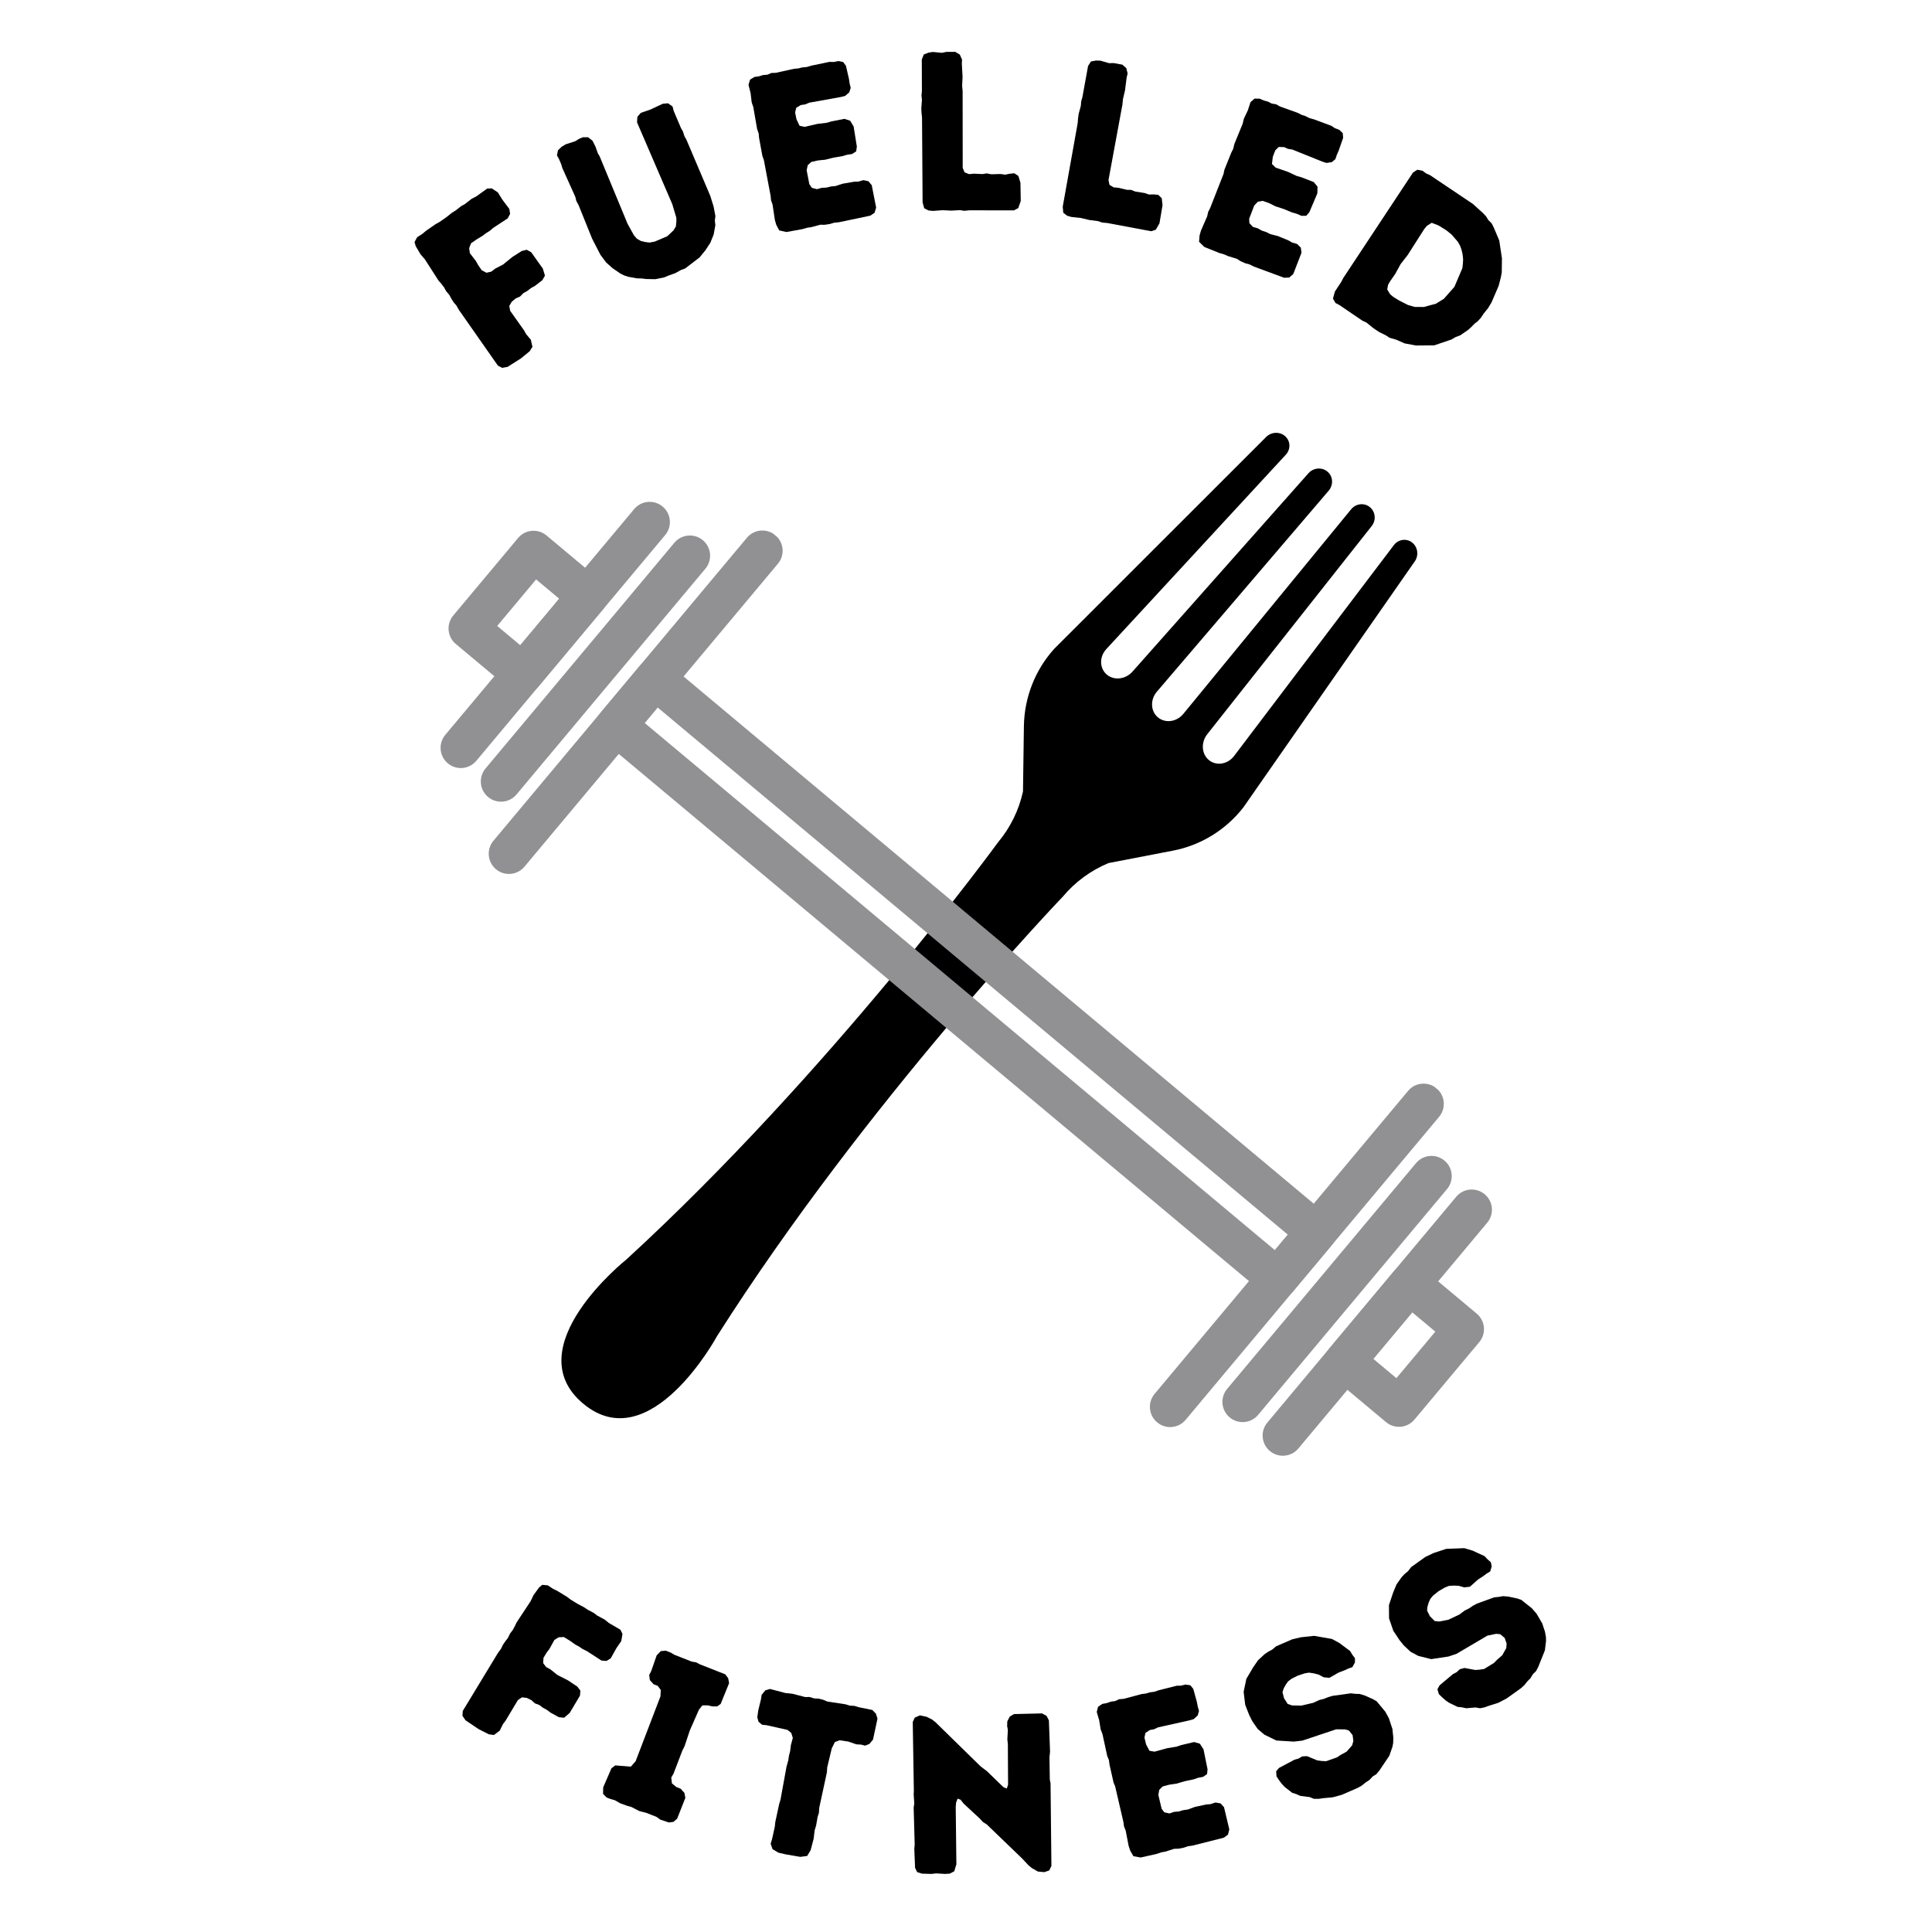 <svg xmlns="http://www.w3.org/2000/svg" xmlns:xlink="http://www.w3.org/1999/xlink" width="500" zoomAndPan="magnify" viewBox="0 0 375 375" height="500" preserveAspectRatio="xMidYMid meet" version="1.0"><defs><g/><clipPath id="0871ebc954"><path d="M 108 84 L 276 84 L 276 276 L 108 276 Z M 108 84 " clip-rule="nonzero"/></clipPath><clipPath id="09d9437364"><path d="M 243.262 79.484 L 280.297 110.492 L 131.711 287.949 L 94.676 256.938 Z M 243.262 79.484 " clip-rule="nonzero"/></clipPath><clipPath id="7d2461c201"><path d="M 243.262 79.484 L 280.297 110.492 L 131.711 287.949 L 94.676 256.938 Z M 243.262 79.484 " clip-rule="nonzero"/></clipPath><clipPath id="479c5a4b8b"><path d="M 243.262 79.484 L 280.297 110.492 L 131.711 287.949 L 94.676 256.938 Z M 243.262 79.484 " clip-rule="nonzero"/></clipPath><clipPath id="6514cac593"><path d="M 245 230 L 290 230 L 290 283 L 245 283 Z M 245 230 " clip-rule="nonzero"/></clipPath><clipPath id="d32a3f2b4c"><path d="M 121.277 79.484 L 308.059 235.742 L 253.824 300.574 L 67.039 144.32 Z M 121.277 79.484 " clip-rule="nonzero"/></clipPath><clipPath id="2c9e3d6169"><path d="M 121.277 79.484 L 308.059 235.742 L 253.824 300.574 L 67.039 144.32 Z M 121.277 79.484 " clip-rule="nonzero"/></clipPath><clipPath id="ee7550f3f1"><path d="M 237 224 L 282 224 L 282 277 L 237 277 Z M 237 224 " clip-rule="nonzero"/></clipPath><clipPath id="1a88125fda"><path d="M 121.277 79.484 L 308.059 235.742 L 253.824 300.574 L 67.039 144.32 Z M 121.277 79.484 " clip-rule="nonzero"/></clipPath><clipPath id="9215acb5c7"><path d="M 121.277 79.484 L 308.059 235.742 L 253.824 300.574 L 67.039 144.32 Z M 121.277 79.484 " clip-rule="nonzero"/></clipPath><clipPath id="3bfbeb88c8"><path d="M 223 210 L 281 210 L 281 277 L 223 277 Z M 223 210 " clip-rule="nonzero"/></clipPath><clipPath id="77f9b76774"><path d="M 121.277 79.484 L 308.059 235.742 L 253.824 300.574 L 67.039 144.32 Z M 121.277 79.484 " clip-rule="nonzero"/></clipPath><clipPath id="1f9070ea80"><path d="M 121.277 79.484 L 308.059 235.742 L 253.824 300.574 L 67.039 144.32 Z M 121.277 79.484 " clip-rule="nonzero"/></clipPath><clipPath id="be922d826e"><path d="M 115 127 L 260 127 L 260 253 L 115 253 Z M 115 127 " clip-rule="nonzero"/></clipPath><clipPath id="f57a41d0e2"><path d="M 121.277 79.484 L 308.059 235.742 L 253.824 300.574 L 67.039 144.32 Z M 121.277 79.484 " clip-rule="nonzero"/></clipPath><clipPath id="d8caa669a3"><path d="M 121.277 79.484 L 308.059 235.742 L 253.824 300.574 L 67.039 144.32 Z M 121.277 79.484 " clip-rule="nonzero"/></clipPath><clipPath id="69fb688a59"><path d="M 257 245 L 289 245 L 289 277 L 257 277 Z M 257 245 " clip-rule="nonzero"/></clipPath><clipPath id="48edb6d31e"><path d="M 121.277 79.484 L 308.059 235.742 L 253.824 300.574 L 67.039 144.32 Z M 121.277 79.484 " clip-rule="nonzero"/></clipPath><clipPath id="3f75caa7ed"><path d="M 121.277 79.484 L 308.059 235.742 L 253.824 300.574 L 67.039 144.32 Z M 121.277 79.484 " clip-rule="nonzero"/></clipPath><clipPath id="5bc8ea7426"><path d="M 85 97 L 131 97 L 131 150 L 85 150 Z M 85 97 " clip-rule="nonzero"/></clipPath><clipPath id="1d66f230fb"><path d="M 121.277 79.484 L 308.059 235.742 L 253.824 300.574 L 67.039 144.32 Z M 121.277 79.484 " clip-rule="nonzero"/></clipPath><clipPath id="427ce9e850"><path d="M 121.277 79.484 L 308.059 235.742 L 253.824 300.574 L 67.039 144.32 Z M 121.277 79.484 " clip-rule="nonzero"/></clipPath><clipPath id="84a5c1075d"><path d="M 93 103 L 138 103 L 138 156 L 93 156 Z M 93 103 " clip-rule="nonzero"/></clipPath><clipPath id="cbc26c9456"><path d="M 121.277 79.484 L 308.059 235.742 L 253.824 300.574 L 67.039 144.32 Z M 121.277 79.484 " clip-rule="nonzero"/></clipPath><clipPath id="41cfb4bf66"><path d="M 121.277 79.484 L 308.059 235.742 L 253.824 300.574 L 67.039 144.32 Z M 121.277 79.484 " clip-rule="nonzero"/></clipPath><clipPath id="c9c8acc4b9"><path d="M 94 102 L 152 102 L 152 170 L 94 170 Z M 94 102 " clip-rule="nonzero"/></clipPath><clipPath id="7e75fc132a"><path d="M 121.277 79.484 L 308.059 235.742 L 253.824 300.574 L 67.039 144.32 Z M 121.277 79.484 " clip-rule="nonzero"/></clipPath><clipPath id="69458838eb"><path d="M 121.277 79.484 L 308.059 235.742 L 253.824 300.574 L 67.039 144.32 Z M 121.277 79.484 " clip-rule="nonzero"/></clipPath><clipPath id="a73d2aced8"><path d="M 87 103 L 118 103 L 118 135 L 87 135 Z M 87 103 " clip-rule="nonzero"/></clipPath><clipPath id="c1e6d427a9"><path d="M 121.277 79.484 L 308.059 235.742 L 253.824 300.574 L 67.039 144.32 Z M 121.277 79.484 " clip-rule="nonzero"/></clipPath><clipPath id="ae58f90301"><path d="M 121.277 79.484 L 308.059 235.742 L 253.824 300.574 L 67.039 144.32 Z M 121.277 79.484 " clip-rule="nonzero"/></clipPath></defs><g fill="#000000" fill-opacity="1"><g transform="translate(94.733, 73.839)"><g><path d="M 1.906 -2.875 L 2.742 -2.438 L 3.785 -2.629 L 6.383 -4.273 L 8.086 -5.672 L 8.617 -6.52 L 8.297 -7.902 L 7.391 -8.98 L 6.984 -9.715 L 4.293 -13.512 L 4.117 -14.457 L 4.613 -15.285 L 5.355 -15.906 L 6.215 -16.289 L 6.836 -16.934 L 7.605 -17.363 L 8.336 -17.926 L 9.109 -18.352 L 10.535 -19.453 L 11.043 -20.34 L 10.629 -21.707 L 8.363 -24.891 L 7.5 -25.359 L 6.543 -25.121 L 4.727 -23.969 L 2.918 -22.496 L 1.387 -21.699 L 0.617 -21.113 L -0.305 -20.898 L -1.227 -21.383 L -1.926 -22.391 L -2.332 -23.125 L -3.531 -24.699 L -3.672 -25.668 L -3.312 -26.613 L -2.156 -27.414 L -1.062 -28.07 L -0.438 -28.555 L 0.309 -29.02 L 1.016 -29.617 L 3.805 -31.449 L 4.273 -32.312 L 4.133 -33.281 L 2.785 -35.07 L 1.906 -36.492 L 0.723 -37.27 L -0.168 -37.242 L -2.305 -35.703 L -3.172 -35.262 L -4.527 -34.211 L -5.227 -33.832 L -6.258 -33.012 L -7.004 -32.547 L -8.07 -31.695 L -9.477 -30.719 L -10.176 -30.34 L -12.016 -29.062 L -12.723 -28.465 L -13.758 -27.801 L -14.273 -26.852 L -14.039 -26.055 L -13.121 -24.5 L -12.262 -23.496 L -9.602 -19.359 L -9.102 -18.797 L -8.539 -18.062 L -8.16 -17.363 L -7.516 -16.586 L -7.137 -15.887 L -6.695 -15.176 L -6.148 -14.543 L -5.645 -13.664 Z M 1.906 -2.875 "/></g></g></g><g fill="#000000" fill-opacity="1"><g transform="translate(116.917, 58.414)"><g><path d="M 14.121 -5.379 L 15.281 -6.016 L 16.066 -6.301 L 18.871 -8.449 L 20 -9.832 L 20.957 -11.289 L 21.605 -12.898 L 21.934 -14.711 L 21.832 -15.621 L 21.945 -16.477 L 21.59 -18.328 L 20.965 -20.355 L 16.332 -31.262 L 15.926 -31.996 L 15.629 -32.918 L 15.273 -33.531 L 13.848 -36.883 L 13.625 -37.742 L 12.742 -38.367 L 11.73 -38.273 L 9.223 -37.109 L 7.473 -36.512 L 6.797 -35.746 L 6.73 -34.668 L 13.574 -18.785 L 14.355 -16.16 L 14.371 -15.453 L 14.27 -14.457 L 13.789 -13.68 L 12.598 -12.555 L 10.172 -11.523 L 9.16 -11.332 L 8.301 -11.441 L 7.449 -11.652 L 6.688 -12.094 L 6.121 -12.758 L 4.883 -15 L -0.523 -28.059 L -0.863 -28.629 L -1.332 -29.957 L -1.91 -31.094 L -2.773 -31.777 L -3.773 -31.777 L -4.543 -31.453 L -5.297 -30.988 L -7.105 -30.41 L -7.902 -29.93 L -8.613 -29.246 L -8.812 -28.258 L -8.387 -27.48 L -7.977 -26.512 L -7.781 -25.832 L -5.258 -20.227 L -5.035 -19.367 L -4.629 -18.637 L -1.984 -12.082 L -0.371 -8.953 L 0.738 -7.469 L 1.969 -6.367 L 3.516 -5.309 L 4.238 -4.949 L 5.07 -4.68 L 6.723 -4.383 L 7.684 -4.363 L 8.445 -4.258 L 10.273 -4.223 L 11.984 -4.566 L 12.793 -4.91 Z M 14.121 -5.379 "/></g></g></g><g fill="#000000" fill-opacity="1"><g transform="translate(147.768, 45.94)"><g><path d="M 15.016 -2.793 L 21.16 -4.082 L 21.988 -4.645 L 22.289 -5.645 L 21.438 -9.992 L 20.797 -10.762 L 19.816 -10.973 L 18.844 -10.695 L 18 -10.664 L 15.793 -10.281 L 14.406 -9.828 L 13.527 -9.746 L 12.586 -9.52 L 11.742 -9.488 L 10.812 -9.219 L 9.824 -9.473 L 9.328 -10.18 L 8.801 -12.895 L 9.012 -13.875 L 9.695 -14.5 L 10.977 -14.797 L 12.383 -14.934 L 14 -15.34 L 15.777 -15.641 L 16.621 -15.895 L 17.621 -16.047 L 18.414 -16.559 L 18.547 -17.48 L 17.922 -21.383 L 17.254 -22.504 L 16.156 -22.871 L 13.613 -22.375 L 12.727 -22.113 L 10.891 -21.891 L 8.41 -21.316 L 7.43 -21.527 L 6.824 -22.797 L 6.562 -24.133 L 6.793 -25.023 L 7.672 -25.555 L 8.5 -25.672 L 9.285 -26.004 L 15.461 -27.117 L 16.273 -27.32 L 17.074 -28.016 L 17.355 -28.875 L 17.145 -29.727 L 17.02 -30.598 L 16.43 -33.164 L 15.883 -33.906 L 14.953 -34.086 L 14.047 -33.906 L 13.238 -33.93 L 9.758 -33.207 L 8.828 -32.934 L 7.949 -32.852 L 7.223 -32.668 L 6.348 -32.586 L 2.832 -31.809 L 1.945 -31.77 L 1.16 -31.438 L 0.367 -31.375 L -0.48 -31.121 L -1.348 -30.996 L -2.188 -30.473 L -2.484 -29.477 L -2.078 -27.855 L -1.863 -26.066 L -1.551 -25.145 L -0.812 -20.902 L -0.508 -20.023 L -0.434 -19.188 L 0.215 -15.648 L 0.492 -14.898 L 1.812 -7.91 L 1.887 -7.074 L 2.184 -6.238 L 2.633 -3.242 L 2.902 -2.309 L 3.477 -1.215 L 4.875 -0.906 L 7.988 -1.469 L 8.918 -1.738 L 9.703 -1.848 L 11.441 -2.32 L 12.293 -2.309 L 13.293 -2.457 L 14.141 -2.711 Z M 15.016 -2.793 "/></g></g></g><g fill="#000000" fill-opacity="1"><g transform="translate(175.747, 40.873)"><g><path d="M 3.328 -1.594 L 3.641 -0.453 L 4.477 -0.02 L 5.355 0.066 L 7.199 -0.074 L 8.91 0.008 L 10.578 -0.086 L 11.414 0.043 L 12.379 -0.051 L 21.066 -0.043 L 21.898 -0.484 L 22.379 -1.848 L 22.32 -5.402 L 21.918 -6.719 L 21.125 -7.242 L 20.203 -7.148 L 19.371 -6.969 L 18.449 -7.098 L 16.648 -7.047 L 15.773 -7.219 L 14.98 -7.086 L 13.27 -7.164 L 12.348 -7.074 L 11.469 -7.422 L 11.113 -8.297 L 11.098 -23.176 L 11.004 -24.23 L 11.086 -25.984 L 10.945 -28.488 L 10.984 -29.32 L 10.543 -30.285 L 9.66 -30.809 L 7.949 -30.801 L 7.074 -30.621 L 5.316 -30.789 L 4.484 -30.656 L 3.562 -30.301 L 3.172 -29.332 L 3.195 -23.188 L 3.113 -22.355 L 3.203 -21.477 L 3.078 -19.852 L 3.125 -18.887 L 3.219 -18.055 Z M 3.328 -1.594 "/></g></g></g><g fill="#000000" fill-opacity="1"><g transform="translate(202.715, 41.071)"><g><path d="M 3.562 -0.957 L 3.664 0.219 L 4.406 0.801 L 5.254 1.043 L 7.09 1.242 L 8.758 1.637 L 10.414 1.848 L 11.211 2.125 L 12.18 2.211 L 20.723 3.809 L 21.621 3.523 L 22.34 2.273 L 22.93 -1.234 L 22.777 -2.602 L 22.094 -3.258 L 21.172 -3.336 L 20.32 -3.312 L 19.438 -3.609 L 17.656 -3.887 L 16.824 -4.215 L 16.023 -4.227 L 14.355 -4.621 L 13.434 -4.699 L 12.633 -5.199 L 12.445 -6.129 L 15.145 -20.758 L 15.246 -21.812 L 15.648 -23.523 L 15.965 -26.008 L 16.156 -26.82 L 15.898 -27.848 L 15.129 -28.523 L 13.445 -28.828 L 12.547 -28.812 L 10.852 -29.301 L 10.008 -29.32 L 9.039 -29.141 L 8.477 -28.258 L 7.379 -22.215 L 7.145 -21.41 L 7.074 -20.531 L 6.652 -18.957 L 6.523 -17.996 L 6.461 -17.16 Z M 3.562 -0.957 "/></g></g></g><g fill="#000000" fill-opacity="1"><g transform="translate(229.149, 46.112)"><g><path d="M 14.203 5.621 L 20.09 7.797 L 21.094 7.758 L 21.875 7.074 L 23.473 2.938 L 23.336 1.945 L 22.617 1.246 L 21.645 0.961 L 20.914 0.539 L 18.84 -0.309 L 17.426 -0.664 L 16.641 -1.062 L 15.723 -1.367 L 14.992 -1.793 L 14.059 -2.059 L 13.359 -2.797 L 13.312 -3.66 L 14.309 -6.242 L 15.008 -6.961 L 15.922 -7.125 L 17.164 -6.691 L 18.43 -6.062 L 20.016 -5.547 L 21.68 -4.859 L 22.531 -4.625 L 23.457 -4.219 L 24.402 -4.23 L 25.004 -4.938 L 26.547 -8.578 L 26.582 -9.883 L 25.844 -10.777 L 23.43 -11.711 L 22.535 -11.961 L 20.863 -12.746 L 18.457 -13.578 L 17.738 -14.281 L 17.902 -15.676 L 18.391 -16.945 L 19.059 -17.582 L 20.086 -17.562 L 20.848 -17.219 L 21.691 -17.086 L 27.516 -14.742 L 28.309 -14.484 L 29.359 -14.645 L 30.051 -15.223 L 30.328 -16.059 L 30.684 -16.863 L 31.551 -19.352 L 31.48 -20.27 L 30.789 -20.914 L 29.93 -21.246 L 29.254 -21.695 L 25.922 -22.934 L 24.988 -23.199 L 24.203 -23.594 L 23.488 -23.824 L 22.703 -24.223 L 19.312 -25.434 L 18.543 -25.871 L 17.699 -26.008 L 16.996 -26.375 L 16.145 -26.609 L 15.34 -26.965 L 14.355 -26.969 L 13.57 -26.285 L 13.055 -24.695 L 12.285 -23.066 L 12.059 -22.117 L 10.43 -18.137 L 10.219 -17.227 L 9.84 -16.48 L 8.5 -13.141 L 8.34 -12.355 L 5.742 -5.734 L 5.359 -4.988 L 5.164 -4.125 L 3.953 -1.344 L 3.688 -0.414 L 3.59 0.82 L 4.613 1.824 L 7.543 3.004 L 8.477 3.27 L 9.199 3.594 L 10.926 4.121 L 11.641 4.582 L 12.566 4.988 L 13.418 5.223 Z M 14.203 5.621 "/></g></g></g><g fill="#000000" fill-opacity="1"><g transform="translate(255.416, 56.2)"><g><path d="M 11.219 7.547 L 12.316 8.27 L 13.551 8.871 L 14.285 9.355 L 15.562 9.723 L 17.234 10.457 L 19.441 10.859 L 22.984 10.828 L 26.301 9.699 L 27.148 9.207 L 27.977 8.91 L 29.504 7.867 L 30.145 7.293 L 30.801 6.621 L 31.43 6.141 L 32.023 5.48 L 32.531 4.711 L 33.414 3.609 L 34.074 2.523 L 35.469 -0.711 L 35.91 -2.418 L 36.074 -3.309 L 36.109 -6.07 L 35.59 -9.512 L 34.543 -11.992 L 34.109 -12.852 L 33.473 -13.48 L 33.043 -14.188 L 32.395 -14.875 L 30.449 -16.629 L 22.141 -22.207 L 21.41 -22.531 L 20.699 -23.051 L 19.676 -23.254 L 18.84 -22.699 L 5.309 -2.234 L 4.922 -1.488 L 3.691 0.383 L 3.309 1.758 L 3.801 2.609 L 4.582 3.02 L 9.008 6.035 L 9.812 6.41 Z M 15.066 1.461 L 14.418 0.93 L 13.84 -0.027 L 14.008 -0.918 L 14.379 -1.566 L 15.406 -3.043 L 16.441 -4.938 L 17.797 -6.676 L 21.055 -11.781 L 21.539 -12.355 L 22.461 -12.957 L 23.801 -12.441 L 25.367 -11.465 L 26.355 -10.652 L 27.52 -9.309 L 27.965 -8.547 L 28.246 -7.781 L 28.461 -6.906 L 28.574 -5.883 L 28.531 -5.02 L 28.426 -4.141 L 26.887 -0.527 L 24.832 1.797 L 23.316 2.742 L 20.945 3.387 L 19.168 3.375 L 17.887 3.004 L 16.191 2.148 Z M 15.066 1.461 "/></g></g></g><g fill="#000000" fill-opacity="1"><g transform="translate(70.949, 318.759)"><g/></g></g><g fill="#000000" fill-opacity="1"><g transform="translate(86.424, 331.509)"><g><path d="M 3.398 0.586 L 3.336 1.523 L 3.934 2.402 L 6.484 4.117 L 8.449 5.113 L 9.441 5.258 L 10.578 4.406 L 11.199 3.141 L 11.707 2.473 L 14.098 -1.52 L 14.891 -2.062 L 15.848 -1.941 L 16.715 -1.512 L 17.41 -0.883 L 18.25 -0.574 L 18.953 -0.043 L 19.766 0.402 L 20.469 0.934 L 22.047 1.797 L 23.062 1.906 L 24.148 0.973 L 26.148 -2.383 L 26.23 -3.363 L 25.629 -4.141 L 23.84 -5.34 L 21.762 -6.402 L 20.414 -7.48 L 19.57 -7.949 L 19.004 -8.703 L 19.07 -9.742 L 19.711 -10.793 L 20.223 -11.457 L 21.176 -13.188 L 22.008 -13.711 L 23.02 -13.762 L 24.219 -13.027 L 25.258 -12.289 L 25.953 -11.914 L 26.68 -11.422 L 27.512 -11.016 L 30.312 -9.199 L 31.293 -9.117 L 32.125 -9.637 L 33.215 -11.594 L 34.16 -12.969 L 34.398 -14.367 L 34.012 -15.168 L 31.742 -16.504 L 30.988 -17.121 L 29.48 -17.938 L 28.852 -18.426 L 27.684 -19.039 L 26.957 -19.531 L 25.75 -20.168 L 24.289 -21.059 L 23.66 -21.547 L 21.75 -22.715 L 20.918 -23.121 L 19.895 -23.797 L 18.816 -23.891 L 18.18 -23.352 L 17.129 -21.887 L 16.555 -20.695 L 13.844 -16.59 L 13.527 -15.91 L 13.086 -15.098 L 12.598 -14.473 L 12.148 -13.562 L 11.66 -12.934 L 11.188 -12.246 L 10.828 -11.488 L 10.227 -10.672 Z M 3.398 0.586 "/></g></g></g><g fill="#000000" fill-opacity="1"><g transform="translate(114.542, 347.627)"><g><path d="M 13.617 5.555 L 15.281 6.117 L 16.176 5.996 L 16.891 5.383 L 18.484 1.34 L 18.301 0.371 L 17.578 -0.434 L 16.723 -0.77 L 15.871 -1.484 L 15.75 -2.617 L 16.18 -3.344 L 17.906 -7.852 L 18.344 -8.719 L 19.34 -11.723 L 21.125 -15.781 L 21.781 -16.609 L 22.824 -16.621 L 23.691 -16.422 L 24.676 -16.414 L 25.344 -16.906 L 26.977 -20.93 L 26.793 -21.898 L 26.234 -22.641 L 21.293 -24.586 L 20.59 -24.957 L 19.707 -25.117 L 16.359 -26.434 L 15.633 -26.863 L 14.695 -27.234 L 13.715 -27.148 L 12.922 -26.328 L 11.852 -23.258 L 11.465 -22.516 L 11.594 -21.52 L 12.316 -20.719 L 13.133 -20.395 L 13.715 -19.598 L 13.648 -18.352 L 8.828 -5.766 L 7.898 -4.719 L 4.883 -4.965 L 4.141 -4.406 L 2.539 -0.699 L 2.512 0.566 L 3.184 1.254 L 3.961 1.562 L 4.77 1.785 L 5.891 2.414 L 7.172 2.871 L 8.02 3.113 L 9.59 3.918 L 10.879 4.238 L 12.879 5.027 Z M 13.617 5.555 "/></g></g></g><g fill="#000000" fill-opacity="1"><g transform="translate(141.226, 357.554)"><g><path d="M 11.211 2.363 L 14.109 2.863 L 15.445 2.688 L 16.117 1.57 L 16.699 -0.641 L 16.902 -2.301 L 17.172 -3.188 L 17.48 -4.918 L 17.723 -5.676 L 17.785 -6.648 L 19.277 -13.555 L 19.332 -14.484 L 20.219 -18.199 L 20.824 -19.422 L 21.746 -19.77 L 23.441 -19.516 L 24.992 -18.98 L 25.922 -18.926 L 26.688 -18.723 L 27.512 -19.051 L 28.223 -19.891 L 29.094 -23.969 L 28.793 -24.926 L 28.09 -25.648 L 25.426 -26.191 L 24.625 -26.441 L 23.695 -26.496 L 22.895 -26.75 L 19.375 -27.285 L 18.551 -27.629 L 17.742 -27.84 L 16.812 -27.895 L 15.883 -28.172 L 15.074 -28.156 L 12.562 -28.801 L 11.203 -28.941 L 8.227 -29.727 L 7.32 -29.461 L 6.605 -28.578 L 6.473 -27.707 L 5.953 -25.574 L 5.766 -24.223 L 5.996 -23.371 L 6.684 -22.785 L 7.562 -22.695 L 11.629 -21.781 L 12.359 -21.184 L 12.66 -20.227 L 12.293 -18.867 L 12.137 -17.648 L 11.898 -16.707 L 11.77 -15.84 L 11.438 -14.652 L 10.266 -8.219 L 10.008 -7.375 L 9.258 -3.898 L 9.16 -2.977 L 8.609 -0.492 L 8.355 0.309 L 8.723 1.367 L 9.883 2.051 Z M 11.211 2.363 "/></g></g></g><g fill="#000000" fill-opacity="1"><g transform="translate(174.384, 363.741)"><g><path d="M 25.883 -1.156 L 27.078 -0.473 L 28.309 -0.359 L 29.27 -0.684 L 29.695 -1.566 L 29.527 -17.586 L 29.383 -18.332 L 29.316 -22.676 L 29.43 -23.73 L 29.203 -29.828 L 28.75 -30.699 L 27.863 -31.168 L 22.422 -31.039 L 21.598 -30.543 L 21.129 -29.613 L 21.102 -28.691 L 21.242 -27.992 L 21.141 -26.145 L 21.242 -25.184 L 21.281 -17.324 L 21.027 -16.574 L 20.363 -16.871 L 17.199 -19.938 L 15.957 -20.883 L 7.172 -29.48 L 6.504 -29.996 L 5.488 -30.508 L 4.168 -30.793 L 3.164 -30.34 L 2.781 -29.5 L 2.992 -16.203 L 2.961 -15.453 L 3.078 -13.656 L 2.957 -12.91 L 3.156 -5.711 L 3.082 -4.879 L 3.23 -1.191 L 3.637 -0.363 L 4.562 -0.07 L 6.363 -0.012 L 7.328 -0.117 L 9.043 -0.012 L 9.965 -0.07 L 10.836 -0.523 L 11.25 -1.891 L 11.121 -12.992 L 11.195 -13.871 L 11.488 -14.625 L 12.062 -14.414 L 12.645 -13.676 L 15.809 -10.742 L 16.391 -10.094 L 17.145 -9.621 L 24.051 -2.969 L 25.215 -1.715 Z M 25.883 -1.156 "/></g></g></g><g fill="#000000" fill-opacity="1"><g transform="translate(216.573, 361.643)"><g><path d="M 14.891 -3.41 L 20.977 -4.949 L 21.781 -5.547 L 22.035 -6.555 L 21.008 -10.867 L 20.336 -11.609 L 19.348 -11.781 L 18.387 -11.461 L 17.543 -11.395 L 15.355 -10.922 L 13.988 -10.414 L 13.113 -10.297 L 12.184 -10.031 L 11.344 -9.965 L 10.426 -9.656 L 9.426 -9.871 L 8.902 -10.555 L 8.262 -13.246 L 8.434 -14.234 L 9.09 -14.887 L 10.359 -15.234 L 11.758 -15.434 L 13.359 -15.902 L 15.121 -16.277 L 15.953 -16.566 L 16.945 -16.758 L 17.719 -17.305 L 17.812 -18.227 L 17.027 -22.102 L 16.316 -23.195 L 15.199 -23.516 L 12.68 -22.918 L 11.805 -22.617 L 9.98 -22.32 L 7.523 -21.645 L 6.535 -21.816 L 5.879 -23.059 L 5.566 -24.379 L 5.758 -25.285 L 6.613 -25.848 L 7.438 -26 L 8.207 -26.363 L 14.332 -27.73 L 15.133 -27.969 L 15.906 -28.691 L 16.152 -29.562 L 15.906 -30.406 L 15.746 -31.27 L 15.051 -33.812 L 14.473 -34.531 L 13.539 -34.672 L 12.641 -34.457 L 11.832 -34.445 L 8.383 -33.578 L 7.465 -33.27 L 6.59 -33.152 L 5.875 -32.938 L 5 -32.82 L 1.52 -31.898 L 0.633 -31.824 L -0.137 -31.461 L -0.926 -31.363 L -1.758 -31.074 L -2.621 -30.914 L -3.438 -30.359 L -3.695 -29.352 L -3.223 -27.746 L -2.934 -25.965 L -2.582 -25.059 L -1.672 -20.852 L -1.328 -19.988 L -1.223 -19.156 L -0.43 -15.645 L -0.121 -14.906 L 1.484 -7.977 L 1.594 -7.148 L 1.922 -6.324 L 2.496 -3.348 L 2.805 -2.426 L 3.422 -1.355 L 4.836 -1.105 L 7.918 -1.797 L 8.84 -2.105 L 9.617 -2.246 L 11.336 -2.789 L 12.188 -2.812 L 13.18 -3.004 L 14.016 -3.293 Z M 14.891 -3.41 "/></g></g></g><g fill="#000000" fill-opacity="1"><g transform="translate(249.562, 353.003)"><g><path d="M 10.871 -4.625 L 14.051 -6.012 L 14.809 -6.461 L 15.512 -7.031 L 16.254 -7.52 L 16.898 -8.211 L 17.578 -8.621 L 18.168 -9.332 L 20.113 -12.223 L 20.711 -13.957 L 20.852 -14.699 L 20.879 -15.777 L 20.785 -16.605 L 20.711 -17.391 L 20.02 -19.492 L 19.348 -20.73 L 17.676 -22.758 L 16.941 -23.191 L 15.352 -23.902 L 14.34 -24.207 L 13.555 -24.227 L 12.637 -24.332 L 9.086 -23.84 L 8.234 -23.59 L 7.422 -23.258 L 6.512 -23.031 L 5.359 -22.492 L 3.043 -21.949 L 1.238 -21.977 L 0.383 -22.258 L -0.332 -23.375 L -0.633 -24.543 L -0.398 -25.285 L -0.004 -26 L 0.465 -26.652 L 1.109 -27.145 L 2.363 -27.777 L 3.711 -28.211 L 4.52 -28.348 L 5.457 -28.203 L 6.395 -27.961 L 7.359 -27.445 L 8.477 -27.336 L 10.273 -28.363 L 11.383 -28.785 L 12.18 -29.156 L 12.934 -29.41 L 13.43 -30.32 L 13.434 -31.145 L 12.922 -31.824 L 12.488 -32.543 L 10.414 -34.094 L 8.98 -34.879 L 5.504 -35.488 L 2.922 -35.207 L 1.223 -34.801 L -1.879 -33.453 L -2.641 -32.809 L -3.418 -32.398 L -4.082 -31.945 L -5.371 -30.762 L -6.352 -29.336 L -7.648 -27.133 L -8.172 -24.617 L -7.867 -22.094 L -7.082 -20.09 L -6.465 -18.875 L -5.445 -17.41 L -4.16 -16.316 L -1.836 -15.172 L 1.555 -14.961 L 3.211 -15.148 L 9.789 -17.344 L 11.535 -17.332 L 12.277 -17.098 L 12.98 -16.211 L 13.125 -15.07 L 12.883 -14.23 L 11.809 -13.004 L 10.613 -12.352 L 9.953 -11.898 L 7.832 -11.152 L 6.988 -11.195 L 6.105 -11.316 L 4.129 -12.137 L 3.184 -12.086 L 2.504 -11.672 L 1.691 -11.441 L -1.297 -9.855 L -1.863 -9.203 L -1.793 -8.219 L -1.305 -7.477 L -0.773 -6.758 L -0.203 -6.152 L 1.238 -5.031 L 2.039 -4.773 L 2.832 -4.418 L 4.633 -4.191 L 5.469 -3.855 L 6.391 -3.848 L 7.297 -3.98 L 9.109 -4.145 Z M 10.871 -4.625 "/></g></g></g><g fill="#000000" fill-opacity="1"><g transform="translate(282.757, 336.485)"><g><path d="M 9.66 -6.801 L 12.48 -8.82 L 13.129 -9.418 L 13.695 -10.125 L 14.316 -10.758 L 14.805 -11.566 L 15.383 -12.113 L 15.812 -12.93 L 17.109 -16.164 L 17.328 -17.984 L 17.309 -18.738 L 17.113 -19.801 L 16.848 -20.59 L 16.609 -21.344 L 15.496 -23.254 L 14.578 -24.32 L 12.52 -25.957 L 11.711 -26.227 L 10.008 -26.59 L 8.953 -26.672 L 8.18 -26.531 L 7.258 -26.438 L 3.891 -25.215 L 3.113 -24.793 L 2.387 -24.297 L 1.543 -23.883 L 0.527 -23.117 L -1.617 -22.098 L -3.391 -21.75 L -4.285 -21.844 L -5.219 -22.789 L -5.758 -23.867 L -5.684 -24.641 L -5.449 -25.422 L -5.125 -26.16 L -4.602 -26.777 L -3.508 -27.656 L -2.281 -28.363 L -1.52 -28.664 L -0.57 -28.723 L 0.395 -28.68 L 1.449 -28.375 L 2.566 -28.504 L 4.105 -29.887 L 5.105 -30.531 L 5.805 -31.059 L 6.488 -31.465 L 6.781 -32.457 L 6.613 -33.266 L 5.969 -33.824 L 5.398 -34.438 L 3.043 -35.52 L 1.477 -35.988 L -2.051 -35.852 L -4.516 -35.035 L -6.094 -34.285 L -8.844 -32.32 L -9.453 -31.527 L -10.129 -30.961 L -10.68 -30.383 L -11.691 -28.957 L -12.355 -27.355 L -13.164 -24.93 L -13.145 -22.359 L -12.32 -19.957 L -11.129 -18.16 L -10.273 -17.102 L -8.973 -15.887 L -7.484 -15.082 L -4.973 -14.449 L -1.613 -14.953 L -0.035 -15.484 L 5.941 -19.008 L 7.652 -19.363 L 8.426 -19.289 L 9.297 -18.57 L 9.676 -17.484 L 9.617 -16.613 L 8.824 -15.191 L 7.793 -14.301 L 7.238 -13.719 L 5.32 -12.543 L 4.488 -12.41 L 3.602 -12.344 L 1.492 -12.734 L 0.582 -12.484 L 0.004 -11.938 L -0.742 -11.543 L -3.332 -9.363 L -3.75 -8.609 L -3.477 -7.66 L -2.84 -7.039 L -2.172 -6.445 L -1.484 -5.973 L 0.16 -5.18 L 0.992 -5.094 L 1.844 -4.914 L 3.652 -5.07 L 4.539 -4.914 L 5.441 -5.102 L 6.301 -5.418 L 8.039 -5.961 Z M 9.66 -6.801 "/></g></g></g><g clip-path="url(#0871ebc954)"><g clip-path="url(#09d9437364)"><g clip-path="url(#7d2461c201)"><g clip-path="url(#479c5a4b8b)"><path fill="#000000" d="M 206.309 174.02 C 208.695 171.168 211.746 168.941 215.164 167.52 L 227.656 165.113 C 233.082 164.074 237.938 161.078 241.332 156.723 L 274.516 109.094 C 275.418 107.934 275.246 106.266 274.16 105.355 C 273.078 104.449 271.469 104.629 270.566 105.785 L 239.5 146.781 C 238.25 148.379 236.062 148.711 234.629 147.512 C 233.195 146.312 233.082 144.055 234.355 142.477 L 266.215 102.145 C 267.145 101.008 267 99.359 265.914 98.453 C 264.832 97.543 263.207 97.711 262.266 98.836 L 229.684 138.566 C 228.398 140.129 226.18 140.438 224.75 139.238 C 223.316 138.039 223.23 135.805 224.543 134.262 L 257.93 95.203 C 258.859 94.07 258.738 92.441 257.652 91.535 C 256.57 90.625 254.922 90.773 253.953 91.875 L 219.844 130.328 C 218.516 131.859 216.273 132.145 214.84 130.945 C 213.41 129.742 213.348 127.531 214.703 126.023 L 249.602 88.23 C 250.582 87.141 250.477 85.527 249.395 84.617 C 248.309 83.711 246.633 83.832 245.652 84.926 L 204.594 125.965 C 200.906 130.07 198.832 135.375 198.738 140.898 L 198.562 153.621 C 197.77 157.262 196.109 160.633 193.723 163.484 C 193.723 163.484 161.148 208.207 121.52 244.52 C 121.52 244.52 100.152 261.523 113.18 272.434 C 126.207 283.34 139.191 259.316 139.191 259.316 C 168.004 213.949 206.309 174.02 206.309 174.02 Z M 206.309 174.02 " fill-opacity="1" fill-rule="nonzero"/></g></g></g></g><g clip-path="url(#6514cac593)"><g clip-path="url(#d32a3f2b4c)"><g clip-path="url(#2c9e3d6169)"><path fill="#919194" d="M 246.484 281.645 C 244.82 280.254 244.602 277.781 245.988 276.121 L 282.652 232.289 C 284.043 230.629 286.516 230.41 288.176 231.801 C 289.84 233.191 290.062 235.664 288.672 237.324 L 252.008 281.156 C 250.617 282.816 248.145 283.035 246.484 281.645 Z M 246.484 281.645 " fill-opacity="1" fill-rule="nonzero"/></g></g></g><g clip-path="url(#ee7550f3f1)"><g clip-path="url(#1a88125fda)"><g clip-path="url(#9215acb5c7)"><path fill="#919194" d="M 238.68 275.113 C 237.016 273.723 236.797 271.254 238.184 269.59 L 274.848 225.762 C 276.238 224.102 278.711 223.883 280.371 225.273 C 282.035 226.664 282.258 229.133 280.867 230.797 L 244.203 274.625 C 242.812 276.289 240.34 276.504 238.68 275.113 Z M 238.68 275.113 " fill-opacity="1" fill-rule="nonzero"/></g></g></g><g clip-path="url(#3bfbeb88c8)"><g clip-path="url(#77f9b76774)"><g clip-path="url(#1f9070ea80)"><path fill="#919194" d="M 224.605 276.078 C 222.941 274.688 222.719 272.215 224.109 270.551 L 273.312 211.738 C 274.699 210.074 277.172 209.859 278.836 211.25 C 280.496 212.641 280.719 215.113 279.332 216.773 L 230.129 275.59 C 228.738 277.25 226.266 277.469 224.605 276.078 Z M 224.605 276.078 " fill-opacity="1" fill-rule="nonzero"/></g></g></g><g clip-path="url(#be922d826e)"><g clip-path="url(#f57a41d0e2)"><g clip-path="url(#d8caa669a3)"><path fill="#919194" d="M 245.434 251.18 L 117.098 143.82 C 115.434 142.43 115.211 139.957 116.602 138.297 L 124.145 129.281 C 125.535 127.617 128.008 127.402 129.672 128.789 L 258.004 236.152 C 259.668 237.543 259.891 240.012 258.5 241.676 L 250.957 250.695 C 249.566 252.352 247.094 252.57 245.434 251.18 Z M 125.133 140.328 L 247.449 242.652 L 249.965 239.645 L 127.648 137.32 Z M 125.133 140.328 " fill-opacity="1" fill-rule="nonzero"/></g></g></g><g clip-path="url(#69fb688a59)"><g clip-path="url(#48edb6d31e)"><g clip-path="url(#3f75caa7ed)"><path fill="#919194" d="M 269.02 276.027 L 258.523 267.246 C 256.863 265.859 256.641 263.387 258.031 261.723 L 270.613 246.684 C 272.004 245.023 274.477 244.805 276.137 246.195 L 286.633 254.977 C 288.293 256.367 288.52 258.84 287.129 260.5 L 274.547 275.539 C 273.156 277.203 270.684 277.418 269.02 276.027 Z M 266.562 263.754 L 271.043 267.5 L 278.594 258.469 L 274.117 254.723 Z M 266.562 263.754 " fill-opacity="1" fill-rule="nonzero"/></g></g></g><g clip-path="url(#5bc8ea7426)"><g clip-path="url(#1d66f230fb)"><g clip-path="url(#427ce9e850)"><path fill="#919194" d="M 86.926 148.164 C 85.262 146.773 85.039 144.301 86.43 142.637 L 123.094 98.812 C 124.484 97.152 126.953 96.934 128.617 98.324 C 130.281 99.715 130.504 102.188 129.113 103.852 L 92.449 147.676 C 91.059 149.336 88.586 149.555 86.926 148.164 Z M 86.926 148.164 " fill-opacity="1" fill-rule="nonzero"/></g></g></g><g clip-path="url(#84a5c1075d)"><g clip-path="url(#cbc26c9456)"><g clip-path="url(#41cfb4bf66)"><path fill="#919194" d="M 94.73 154.691 C 93.07 153.301 92.848 150.828 94.234 149.168 L 130.898 105.344 C 132.289 103.684 134.762 103.465 136.422 104.855 C 138.086 106.246 138.309 108.719 136.918 110.379 L 100.258 154.203 C 98.867 155.867 96.395 156.082 94.73 154.691 Z M 94.73 154.691 " fill-opacity="1" fill-rule="nonzero"/></g></g></g><g clip-path="url(#c9c8acc4b9)"><g clip-path="url(#7e75fc132a)"><g clip-path="url(#69458838eb)"><path fill="#919194" d="M 96.27 168.719 C 94.605 167.328 94.383 164.855 95.773 163.191 L 144.977 104.375 C 146.363 102.715 148.836 102.496 150.5 103.891 C 152.164 105.281 152.387 107.75 150.996 109.414 L 101.793 168.227 C 100.402 169.891 97.93 170.109 96.27 168.719 Z M 96.27 168.719 " fill-opacity="1" fill-rule="nonzero"/></g></g></g><g clip-path="url(#a73d2aced8)"><g clip-path="url(#c1e6d427a9)"><g clip-path="url(#ae58f90301)"><path fill="#919194" d="M 98.965 133.773 L 88.469 124.992 C 86.809 123.602 86.586 121.129 87.977 119.469 L 100.559 104.426 C 101.949 102.762 104.422 102.547 106.086 103.938 L 116.578 112.715 C 118.242 114.105 118.465 116.578 117.074 118.238 L 104.488 133.285 C 103.098 134.945 100.625 135.164 98.965 133.773 Z M 96.508 121.496 L 100.984 125.242 L 108.539 116.211 L 104.062 112.465 Z M 96.508 121.496 " fill-opacity="1" fill-rule="nonzero"/></g></g></g></svg>